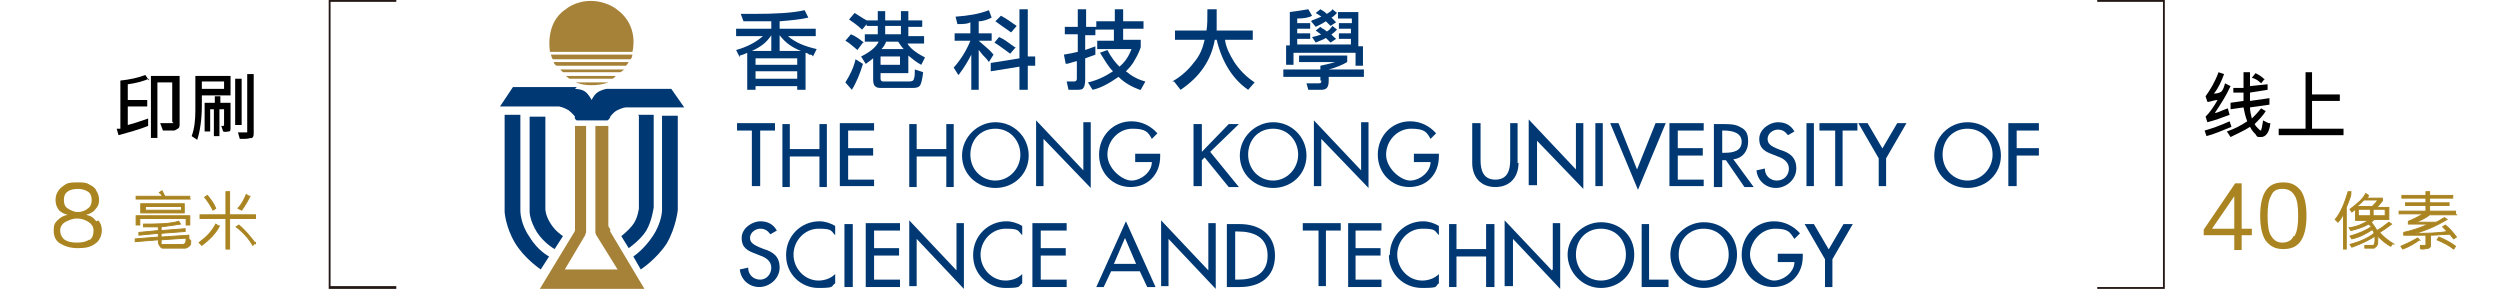 <svg width="270" height="32" viewBox="0 0 270 32" fill="none" xmlns="http://www.w3.org/2000/svg">
<path d="M68.1 6.4C68.3 6.2 68.3 5.9 68.3 5.9H59.5C59.5 5.9 59.6 6.3 59.7 6.4H68.1Z" fill="#A68238"/>
<path d="M67.6 7.1C67.8 6.9 67.9 6.7 67.9 6.7H59.8C59.8 6.7 59.8 6.9 60.1 7.1H67.6Z" fill="#A68238"/>
<path d="M67 7.8C67.2 7.7 67.4 7.5 67.4 7.5H60.5C60.5 7.5 60.7 7.7 60.8 7.8H67Z" fill="#A68238"/>
<path d="M66.1 8.5C66.3 8.5 66.5 8.2 66.5 8.2H61.1C61.1 8.2 61.1 8.2 61.5 8.5H66.1Z" fill="#A68238"/>
<path d="M62.2 8.9C62.2 8.9 62.8 9.2 63.9 9.2C65 9.2 65.7 8.9 65.7 8.9H62.2Z" fill="#A68238"/>
<path d="M62.1 9.6C62.1 9.6 62.8 9.6 63.2 9.9C63.6 10.2 63.9 10.8 63.9 10.8C63.9 10.8 64.1 10.3 64.5 10C64.9 9.7 65.5 9.6 65.5 9.6H72.5L73.9 11.6H67.6C67.6 11.6 67.2 11.6 66.5 12C66.2 12.2 65.9 12.6 65.9 12.6C65.9 12.6 65.9 12.8 65.8 12.8C65.8 12.8 65.7 13 65.6 13H62.3C62.3 13 62.2 13 62.1 12.8C62 12.6 62.1 12.8 62.1 12.6C62.1 12.6 61.9 12.3 61.4 11.9C60.9 11.6 60.4 11.5 60.4 11.5H54L55.4 9.4H62.3L62.1 9.6Z" fill="#003873"/>
<path d="M57.2 12.5V22.9C57.2 22.9 57.2 23.8 58 25.1C58.8 26.3 59.9 26.9 59.9 26.9L60.8 25.5C60.8 25.5 60 25 59.5 24.2C58.9 23.3 58.9 22.6 58.9 22.6V12.6H57.2V12.5Z" fill="#003873"/>
<path d="M69 12.5V22.5C69 22.5 68.9 23.5 68.4 24.2C67.9 24.9 67.1 25.5 67.1 25.5L67.9 26.8C67.9 26.8 69.2 25.9 69.8 24.9C70.4 23.9 70.6 22.4 70.6 22.4V12.4H68.9L69 12.5Z" fill="#003873"/>
<path d="M54.5 12.5V22.9C54.5 22.9 54.6 24.5 55.6 26.2C56.6 27.9 58.4 29.1 58.4 29.1L59.3 27.7C59.3 27.7 58.1 27.1 57.2 25.6C56.2 24.2 56.2 22.8 56.2 22.8V12.4H54.5V12.5Z" fill="#003873"/>
<path d="M62.1 13.6V24.6C62.1 24.6 62.1 24.6 62.1 24.8C62.1 25 62 25.1 62 25.1L58.3 31.2H69.6L65.9 25V24.7C65.8 24.7 65.7 24.4 65.7 24.4V13.6H64.3V24.8C64.3 24.8 64.3 25 64.3 25.1C64.3 25.2 64.4 25.4 64.4 25.4L66.7 29.1H61L63.2 25.4C63.2 25.4 63.2 25.3 63.3 25.1C63.3 24.9 63.3 24.8 63.3 24.8V13.6H62H62.1Z" fill="#A68238"/>
<path d="M71.5 12.5V22.7C71.5 22.7 71.5 24 70.5 25.5C69.5 27 68.4 27.7 68.4 27.7L69.2 29.1C69.2 29.1 70.9 28 72 26.3C73 24.6 73.2 22.7 73.2 22.7V12.5H71.5Z" fill="#003873"/>
<path d="M59.4 5.6C59.4 5.6 58.8 2.5 61.1 1C61.1 1 62.1 0.1 63.8 0.1C65.5 0.1 66.6 1 66.6 1C69.1 2.8 68.3 5.6 68.3 5.6H59.4Z" fill="#A68238"/>
<path d="M79.9 6C80.3 5.9 80.5 5.8 80.7 5.7V9.7H81.6V9.3H86.1V9.7H87V5.7C87.1 5.7 87.3 5.8 87.4 5.9C87.6 5.9 87.7 5.9 87.8 6.1L88.2 5.3C86.9 5 85.9 4.6 85.1 3.9H88.1V3.1H84.2V2.3C85.4 2.2 86.5 2.1 87.3 1.9L86.9 1.1C85.6 1.4 83.8 1.5 81.3 1.5C78.8 1.5 80.4 1.5 80 1.5L80.3 2.3C80.9 2.3 81.9 2.3 83.3 2.3V3.1H79.5V3.9H82.4C81.6 4.6 80.6 5.1 79.5 5.4L79.9 6.2V6ZM86.1 8.5H81.6V7.7H86.1V8.5ZM84.2 3.8C84.8 4.6 85.5 5.1 86.5 5.5H84.2V3.8ZM86.1 6.3V7H81.6V6.3H86.1ZM83.3 3.8V5.5H81.2C82.1 5.1 82.8 4.6 83.3 3.8Z" fill="#003873"/>
<path d="M93.3 4.6C92.8 4.2 92.4 3.9 91.9 3.7L91.3 4.4C91.7 4.6 92.1 5 92.6 5.4L93.2 4.6H93.3Z" fill="#003873"/>
<path d="M93.6 2.3V2.8H94.8V3.7H93.4V4.5H94.9C94.6 5.1 94 5.6 93 6.1L93.5 6.9C93.9 6.6 94.2 6.4 94.3 6.3V8.4C94.3 8.8 94.3 9.1 94.5 9.3C94.7 9.5 94.9 9.5 95.3 9.5H98.3C98.8 9.5 99.1 9.5 99.3 9.3C99.5 9.1 99.6 8.6 99.7 7.8L98.8 7.5C98.8 8 98.8 8.3 98.7 8.5C98.7 8.7 98.5 8.8 98.2 8.8H95.4C95.2 8.8 95.1 8.7 95.1 8.5V7.9H98.1V6C98.5 6.3 98.9 6.7 99.5 7L99.9 6.2C98.9 5.7 98.3 5.2 98 4.7H99.8V3.9H98.1V2.9H99.6V2.2H98.1V1.2H97.3V2.2H95.6V1.2H94.8V2.2H93.6C93.2 2 92.8 1.7 92.3 1.4L91.7 2.1C92.1 2.4 92.6 2.7 93.1 3.2L93.7 2.5L93.6 2.3ZM95.6 2.8H97.3V3.7H95.6V2.8ZM95.8 4.5H97C97.2 4.8 97.4 5.1 97.6 5.3H95.2C95.4 5.1 95.6 4.8 95.7 4.5H95.8ZM95.1 6.1H97.2V7H95.1V6.1Z" fill="#003873"/>
<path d="M93.2 6.9L92.4 6.4C92.2 7.3 91.8 8.1 91.3 8.9L92 9.7C92.5 8.9 92.9 7.9 93.2 6.9Z" fill="#003873"/>
<path d="M107 7.7L110.1 7.2V9.7H111V7.1H111.8V6.1H111C111 6.2 111 1 111 1H110.1V6.3L107 6.8V7.7Z" fill="#003873"/>
<path d="M109.8 2.8C109.1 2.3 108.5 1.9 108.1 1.7L107.5 2.3C107.9 2.6 108.5 3 109.2 3.5L109.8 2.8Z" fill="#003873"/>
<path d="M103.6 8C104.2 7.2 104.6 6.5 104.9 5.9V9.7H105.7V5.4C105.9 5.6 106 5.8 106.2 6C106.4 6.2 106.6 6.4 106.8 6.7L107.3 5.9C107 5.5 106.4 5 105.7 4.4H107.1V3.6H105.7V2.3C106.2 2.3 106.7 2.1 107.1 1.9L106.8 1.1C105.8 1.5 104.6 1.7 103.2 1.8L103.4 2.6C104 2.6 104.5 2.6 104.8 2.4V3.6H103.1V4.4H104.8C104.4 5.4 103.8 6.4 103 7.3L103.5 8.1L103.6 8Z" fill="#003873"/>
<path d="M109.6 5.1C108.9 4.6 108.4 4.2 107.9 4L107.4 4.6C107.9 4.9 108.4 5.3 109.1 5.8L109.7 5.1H109.6Z" fill="#003873"/>
<path d="M123.2 9.7L123.7 8.8C122.9 8.6 122.2 8.2 121.6 7.7C121.9 7.4 122.3 7 122.6 6.4C122.9 5.9 123.1 5.4 123.2 5.1V4.3H121.3V3.1H123.5V2.3H121.3V1H120.4V2.3H118.4V2.9H117.3V1H116.4V2.9H115V3.7H116.4V5.6C116 5.7 115.5 5.8 114.9 5.9L115.1 6.9C115.4 6.9 115.8 6.7 116.3 6.6V8.5C116.3 8.7 116.2 8.8 116 8.8H115.2L115.4 9.7H116.1C116.6 9.7 116.9 9.7 117 9.5C117.1 9.4 117.2 9.1 117.2 8.6V6.3C117.7 6.1 118.1 6 118.3 5.9V5C118.1 5.1 117.7 5.2 117.2 5.4V3.8H118.3V3.2H120.3V4.4H118.5V5.3H122.2C121.9 6.1 121.5 6.7 120.9 7.2C120.5 6.8 120 6.2 119.6 5.4L118.8 5.7C119.3 6.5 119.7 7.2 120.2 7.7C119.3 8.3 118.4 8.7 117.5 8.9L118 9.7C118.9 9.5 119.8 9 120.8 8.3C121.5 9 122.3 9.4 123.1 9.7H123.2Z" fill="#003873"/>
<path d="M126.8 8.8L127.5 9.7C129.6 8.3 130.8 6.5 131.2 4.3H131.4C132 6.8 133.2 8.6 134.8 9.7L135.5 8.9C134.6 8.3 133.9 7.6 133.3 6.7C132.8 5.9 132.4 5.1 132.3 4.3H135.3V3.3H131.4C131.4 2.8 131.4 2 131.4 1H130.4C130.4 2 130.4 2.8 130.3 3.3H126.9V4.3H130.1C129.9 5.2 129.6 6 128.9 6.8C128.3 7.6 127.5 8.3 126.6 8.8H126.8Z" fill="#003873"/>
<path d="M141.6 2.3L142.1 2.9C142.5 2.7 142.9 2.5 143.2 2.3C143.2 2.3 143.4 2.5 143.7 2.8L144.3 2.4C144.1 2.2 143.9 2 143.8 1.9C144 1.8 144.2 1.6 144.4 1.4L143.9 1C143.8 1.2 143.6 1.3 143.3 1.5C143.1 1.3 142.8 1.1 142.6 1L142.1 1.4C142.4 1.6 142.6 1.7 142.7 1.8C142.5 1.9 142.2 2 141.7 2.2L141.6 2.3Z" fill="#003873"/>
<path d="M143.9 2.8C143.7 3.1 143.5 3.3 143.3 3.4C143.2 3.3 143 3.2 142.9 3.1C142.8 3.1 142.7 3 142.6 2.9L142.1 3.3C142.4 3.5 142.6 3.7 142.7 3.7C142.5 3.8 142.2 3.9 141.7 4L142.1 4.6C142.5 4.4 142.9 4.3 143.2 4.1C143.2 4.1 143.4 4.3 143.7 4.6L144.3 4.2C144.1 4 143.9 3.9 143.8 3.7C144 3.6 144.2 3.4 144.4 3.2L143.9 2.8Z" fill="#003873"/>
<path d="M139.7 5.7H146.4V7.1H147.2V5H146.7V1.3H144.5V2H146V2.5H144.6V3.1H145.9V3.6H144.6V4.2H145.9V4.8H140.1V4.2H141.5V3.6H140.1V3.1H141.5V2.5H140.1V2C140.8 2 141.4 1.9 141.7 1.7L141.3 1C140.7 1.1 140.1 1.2 139.3 1.3V4.9C139.4 4.9 138.9 4.9 138.9 4.9V7H139.7V5.6V5.7Z" fill="#003873"/>
<path d="M142.7 8.7C142.7 8.9 142.7 9 142.4 9H141.1L141.3 9.7H142.7C143.3 9.7 143.5 9.4 143.5 8.7V8.3H147.3V7.5H143.5C144.3 7.3 145 7 145.5 6.7V6H140.3V6.7H144.2C143.6 6.9 143 7 142.6 7.1V7.5H138.6V8.3H142.6V8.7H142.7Z" fill="#003873"/>
<path d="M81.3 20.1H82.1V14.1H83.7V13.3H79.6V14.1H81.2V20.1H81.3Z" fill="#003873"/>
<path d="M85.3 16.9H88.5V20.2H89.3V13.4H88.5V16.1H85.3V13.4H84.5V20.2H85.3V16.9Z" fill="#003873"/>
<path d="M94.4 19.4H91.6V16.8H94.3V16H91.6V14.1H94.4V13.3H90.7V20.1H94.4V19.3V19.4Z" fill="#003873"/>
<path d="M99 16.9H102.2V20.2H103V13.4H102.2V16.1H99V13.4H98.2V20.2H99V16.9Z" fill="#003873"/>
<path d="M107.5 13.2C105.6 13.2 103.9 14.8 103.9 16.8C103.9 18.8 105.5 20.3 107.5 20.3C109.5 20.3 111.1 18.8 111.1 16.8C111.1 14.8 109.5 13.2 107.5 13.2ZM107.5 19.5C106 19.5 104.8 18.3 104.8 16.7C104.8 15.1 105.9 13.9 107.5 13.9C109.1 13.9 110.2 15.2 110.2 16.7C110.2 18.2 109 19.5 107.5 19.5Z" fill="#003873"/>
<path d="M117 18.4L111.9 13V20.1H112.7V15L117.8 20.3V13.2H117V18.2V18.4Z" fill="#003873"/>
<path d="M122.6 17.5H124.4C124.4 18.6 123.2 19.5 122.2 19.5C121.2 19.5 119.6 18.2 119.6 16.7C119.6 15.2 120.8 13.9 122.3 13.9C123.8 13.9 124 14.3 124.4 15L125 14.4C124.3 13.6 123.3 13.1 122.2 13.1C120.2 13.1 118.7 14.7 118.7 16.7C118.7 18.7 120.2 20.2 122.1 20.2C124 20.2 125.3 18.8 125.3 16.9V16.6H122.6V17.4V17.5Z" fill="#003873"/>
<path d="M128.9 13.3V20.1H129.8V17.3L130.1 17L132.7 20.2H133.8L130.7 16.4L133.8 13.4H132.7L129.8 16.4V13.4H128.9V13.3Z" fill="#003873"/>
<path d="M137.5 13.2C135.6 13.2 133.9 14.8 133.9 16.8C133.9 18.8 135.5 20.3 137.5 20.3C139.5 20.3 141.1 18.8 141.1 16.8C141.1 14.8 139.5 13.2 137.5 13.2ZM137.5 19.5C136 19.5 134.8 18.3 134.8 16.7C134.8 15.1 135.9 13.9 137.5 13.9C139.1 13.9 140.2 15.2 140.2 16.7C140.2 18.2 139 19.5 137.5 19.5Z" fill="#003873"/>
<path d="M147 18.4L141.9 13V20.1H142.7V15L147.8 20.3V13.2H147V18.2V18.4Z" fill="#003873"/>
<path d="M152.7 17.5H154.5C154.5 18.6 153.3 19.5 152.3 19.5C151.3 19.5 149.7 18.2 149.7 16.7C149.7 15.2 150.9 13.9 152.4 13.9C153.9 13.9 154.1 14.3 154.5 15L155.1 14.4C154.4 13.6 153.4 13.1 152.3 13.1C150.3 13.1 148.8 14.7 148.8 16.7C148.8 18.7 150.3 20.2 152.2 20.2C154.1 20.2 155.4 18.8 155.4 16.9V16.6H152.7V17.4V17.5Z" fill="#003873"/>
<path d="M163.9 17.6V13.3H163.1V17.3C163.1 18.4 162.8 19.4 161.5 19.4C160.2 19.4 159.9 18.4 159.9 17.3V13.3H159V17.6C159 19.1 159.9 20.2 161.5 20.2C163.1 20.2 164 19.1 164 17.6H163.9Z" fill="#003873"/>
<path d="M165.9 15.1L171 20.4V13.3H170.2V18.3L165.1 12.9V20H166V14.9L165.9 15.1Z" fill="#003873"/>
<path d="M173.1 13.3H172.3V20.1H173.1V13.3Z" fill="#003873"/>
<path d="M178.8 13.3L176.8 18.3L174.8 13.3H173.9L176.9 20.5L179.9 13.3H179H178.8Z" fill="#003873"/>
<path d="M184 19.4H181.2V16.8H183.9V16H181.2V14.1H184V13.3H180.3V20.1H184V19.3V19.4Z" fill="#003873"/>
<path d="M186 17.3H186.4L188.4 20.2H189.4L187.2 17.2C188.2 17.1 188.8 16.3 188.8 15.3C188.8 14.3 188.5 14 187.9 13.7C187.4 13.4 186.7 13.4 186.1 13.4H185.1V20.2H186V17.3ZM186 14.1H186.2C187 14.1 188.1 14.3 188.1 15.3C188.1 16.3 187.2 16.5 186.3 16.5H186V14V14.1Z" fill="#003873"/>
<path d="M191.9 19.5C191.2 19.5 190.6 19 190.6 18.2L189.7 18.4C189.8 19.5 190.7 20.3 191.8 20.3C192.9 20.3 194 19.4 194 18.2C194 17 193.3 16.5 192.3 16.2L191.8 16C191.4 15.8 190.9 15.6 190.9 15C190.9 14.4 191.5 14 192 14C192.5 14 192.8 14.2 193.1 14.6L193.8 14.2C193.4 13.5 192.8 13.2 192 13.2C191.2 13.2 190 13.9 190 15C190 16.1 190.7 16.4 191.5 16.7L192 16.9C192.6 17.1 193.2 17.5 193.2 18.2C193.2 18.9 192.7 19.5 191.9 19.5Z" fill="#003873"/>
<path d="M195.9 13.3H195.1V20.1H195.9V13.3Z" fill="#003873"/>
<path d="M196.6 14.1H198.2V20.1H199V14.1H200.6V13.3H196.5V14.1H196.6Z" fill="#003873"/>
<path d="M203.4 16.2L201.7 13.3H200.7L202.9 17.1V20.1H203.7V17.1L205.9 13.3H204.9L203.2 16.2H203.4Z" fill="#003873"/>
<path d="M212.5 13.2C210.5 13.2 208.9 14.8 208.9 16.8C208.9 18.8 210.5 20.3 212.5 20.3C214.5 20.3 216.1 18.8 216.1 16.8C216.1 14.8 214.5 13.2 212.5 13.2ZM212.5 19.5C211 19.5 209.8 18.3 209.8 16.7C209.8 15.1 210.9 13.9 212.5 13.9C214.1 13.9 215.2 15.2 215.2 16.7C215.2 18.2 214 19.5 212.5 19.5Z" fill="#003873"/>
<path d="M220.2 14.1V13.3H216.9V20.1H217.8V16.8H220.2V16H217.8V14.1H220.2Z" fill="#003873"/>
<path d="M82.5 26.9L82 26.7C81.6 26.5 81 26.3 81 25.7C81 25.1 81.6 24.7 82.1 24.7C82.6 24.7 82.9 24.9 83.2 25.3L83.9 24.9C83.5 24.2 82.9 23.9 82.1 23.9C81.3 23.9 80.1 24.6 80.1 25.7C80.1 26.8 80.8 27.1 81.6 27.4L82.1 27.6C82.7 27.8 83.3 28.2 83.3 28.9C83.3 29.6 82.8 30.2 82.1 30.2C81.4 30.2 80.8 29.7 80.8 28.9L79.9 29.1C80 30.2 80.9 31 82 31C83.1 31 84.2 30.1 84.2 28.9C84.2 27.7 83.5 27.2 82.5 26.9Z" fill="#003873"/>
<path d="M84.9 27.6C84.9 29.6 86.5 31.1 88.4 31.1C90.3 31.1 89.7 30.9 90.2 30.6V29.6C89.7 30.1 89 30.3 88.4 30.3C86.9 30.3 85.7 29 85.7 27.5C85.7 26 86.9 24.7 88.4 24.7C89.9 24.7 89.7 24.9 90.2 25.4V24.4C89.7 24.1 89.1 23.9 88.5 23.9C86.5 23.9 84.9 25.5 84.9 27.5V27.6Z" fill="#003873"/>
<path d="M92.1 24.2H91.2V31H92.1V24.2Z" fill="#003873"/>
<path d="M93.5 31H97.2V30.2H94.4V27.6H97.1V26.8H94.4V24.9H97.2V24.1H93.5V30.9V31Z" fill="#003873"/>
<path d="M103.3 29.2L98.2 23.8V30.9H99V25.8L104.1 31.2V24.1H103.3V29.1V29.2Z" fill="#003873"/>
<path d="M105.1 27.6C105.1 29.6 106.7 31.1 108.6 31.1C110.5 31.1 109.9 30.9 110.4 30.6V29.6C109.9 30.1 109.2 30.3 108.6 30.3C107.1 30.3 105.9 29 105.9 27.5C105.9 26 107.1 24.7 108.6 24.7C110.1 24.7 109.9 24.9 110.4 25.4V24.4C109.9 24.1 109.3 23.9 108.7 23.9C106.7 23.9 105.1 25.5 105.1 27.5V27.6Z" fill="#003873"/>
<path d="M111.5 31H115.2V30.2H112.4V27.6H115.1V26.8H112.4V24.9H115.2V24.1H111.5V30.9V31Z" fill="#003873"/>
<path d="M118.3 31H119.2L120 29.3H123.1L123.9 31H124.8L121.6 23.9L118.4 31H118.3ZM120.3 28.5L121.5 25.7L122.7 28.5H120.3Z" fill="#003873"/>
<path d="M130.5 29.2L125.4 23.8V30.9H126.2V25.8L131.3 31.2V24.1H130.5V29.1V29.2Z" fill="#003873"/>
<path d="M133.9 24.2H132.5V31H133.9C136.1 31 137.7 29.9 137.7 27.6C137.7 25.3 136 24.2 133.9 24.2ZM133.7 30.2H133.4V25H133.7C135.4 25 136.9 25.6 136.9 27.6C136.9 29.6 135.4 30.2 133.7 30.2Z" fill="#003873"/>
<path d="M140.8 24.9H142.4V30.9H143.2V24.9H144.8V24.1H140.7V24.9H140.8Z" fill="#003873"/>
<path d="M145.6 31H149.2V30.2H146.4V27.6H149.1V26.8H146.4V24.9H149.2V24.1H145.6V30.9V31Z" fill="#003873"/>
<path d="M150 27.6C150 29.6 151.6 31.1 153.6 31.1C155.6 31.1 154.9 30.9 155.4 30.6V29.6C154.9 30.1 154.2 30.3 153.6 30.3C152.1 30.3 150.9 29 150.9 27.5C150.9 26 152.1 24.7 153.6 24.7C155.1 24.7 154.9 24.9 155.4 25.4V24.4C154.9 24.1 154.3 23.9 153.7 23.9C151.7 23.9 150.1 25.5 150.1 27.5L150 27.6Z" fill="#003873"/>
<path d="M160.5 26.9H157.3V24.2H156.5V31H157.3V27.7H160.5V31H161.4V24.2H160.5V26.9Z" fill="#003873"/>
<path d="M167.6 29.2L162.5 23.8V30.9H163.4V25.8L168.5 31.2V24.1H167.7V29.1L167.6 29.2Z" fill="#003873"/>
<path d="M172.9 24C171 24 169.3 25.6 169.3 27.5C169.3 29.4 170.9 31.1 172.9 31.1C174.9 31.1 176.5 29.6 176.5 27.5C176.5 25.4 174.9 24 172.9 24ZM172.9 30.3C171.4 30.3 170.2 29.1 170.2 27.5C170.2 25.9 171.3 24.7 172.9 24.7C174.5 24.7 175.6 25.9 175.6 27.5C175.6 29.1 174.4 30.3 172.9 30.3Z" fill="#003873"/>
<path d="M178.2 24.2H177.3V31H180.2V30.2H178.1V24.2H178.2Z" fill="#003873"/>
<path d="M184 24C182.1 24 180.4 25.6 180.4 27.5C180.4 29.4 182 31.1 184 31.1C186 31.1 187.6 29.6 187.6 27.5C187.6 25.4 186 24 184 24ZM184 30.3C182.5 30.3 181.3 29.1 181.3 27.5C181.3 25.9 182.4 24.7 184 24.7C185.6 24.7 186.7 25.9 186.7 27.5C186.7 29.1 185.5 30.3 184 30.3Z" fill="#003873"/>
<path d="M192 28.3H193.8C193.8 29.4 192.6 30.3 191.6 30.3C190.6 30.3 189 28.9 189 27.5C189 26.1 190.2 24.7 191.7 24.7C193.2 24.7 193.3 25.1 193.8 25.8L194.4 25.2C193.7 24.4 192.7 23.9 191.6 23.9C189.6 23.9 188.1 25.5 188.1 27.5C188.1 29.5 189.6 31 191.5 31C193.4 31 194.7 29.6 194.7 27.7V27.4H192V28.2V28.3Z" fill="#003873"/>
<path d="M197.6 27.1L195.9 24.2H194.9L197.1 28V31H197.9V28L200.1 24.2H199.1L197.4 27.1H197.6Z" fill="#003873"/>
<path d="M42.8 31.2H35.5V0H42.8V0.2H35.7V30.9H42.8V31.1V31.2Z" fill="#231815"/>
<path d="M233.8 31.2H226.5V31H233.6V0.2H226.5V0H233.8V31.2Z" fill="#231815"/>
<path d="M10.6 23.8C10.9 24.1 11 24.5 11 24.9C11 25.3 10.8 26 10.3 26.3C9.8 26.7 9.2 26.8 8.4 26.8C7.6 26.8 7 26.6 6.5 26.3C6 26 5.8 25.5 5.8 24.9C5.8 24.3 5.9 24.1 6.2 23.8C6.5 23.5 6.8 23.3 7.3 23.2C6.9 23.1 6.5 22.9 6.3 22.6C6.1 22.3 6 22 6 21.6C6 21.2 6.1 20.9 6.3 20.6C6.5 20.3 6.8 20.1 7.1 19.9C7.4 19.7 7.9 19.7 8.4 19.7C8.9 19.7 9.3 19.7 9.6 19.9C10 20.1 10.3 20.3 10.4 20.6C10.6 20.9 10.7 21.2 10.7 21.6C10.7 22 10.6 22.3 10.3 22.6C10.1 22.9 9.7 23.1 9.3 23.2C9.8 23.3 10.1 23.5 10.4 23.9L10.6 23.8ZM9.7 25.9C10 25.7 10.1 25.3 10.1 24.9C10.1 24.5 9.9 24.2 9.6 24C9.3 23.8 8.9 23.6 8.3 23.6C7.8 23.6 7.4 23.8 7 24C6.7 24.2 6.5 24.5 6.5 24.9C6.5 25.3 6.7 25.7 7 25.9C7.3 26.1 7.7 26.2 8.3 26.2C8.9 26.2 9.3 26.1 9.6 25.9H9.7ZM7.3 22.5C7.6 22.7 8 22.9 8.4 22.9C8.9 22.9 9.3 22.7 9.5 22.5C9.8 22.3 9.9 22 9.9 21.6C9.9 21.2 9.8 20.9 9.5 20.7C9.2 20.5 8.8 20.4 8.4 20.4C8 20.4 7.5 20.5 7.3 20.7C7 20.9 6.9 21.2 6.9 21.6C6.9 22 7 22.3 7.3 22.5Z" fill="#AA8420"/>
<path d="M243.2 25.4H242.1V27H241.3V25.4H238V24.8L241.4 19.8H242.1V24.7H243.2V25.4ZM241.3 24.7V21.2L238.9 24.7H241.3Z" fill="#AA8420"/>
<path d="M244.7 26C244.3 25.4 244.1 24.5 244.1 23.3C244.1 22.1 244.3 21.2 244.7 20.6C245.1 20 245.7 19.7 246.6 19.7C247.5 19.7 248 20 248.5 20.6C248.9 21.2 249.1 22.1 249.1 23.3C249.1 24.5 248.9 25.4 248.5 26C248.1 26.6 247.5 26.9 246.6 26.9C245.7 26.9 245.2 26.6 244.7 26ZM247.8 25.5C248.1 25 248.2 24.3 248.2 23.3C248.2 22.3 248.1 21.5 247.8 21.1C247.5 20.6 247.1 20.4 246.5 20.4C245.9 20.4 245.5 20.6 245.3 21.1C245 21.6 244.9 22.3 244.9 23.3C244.9 24.3 245 25.1 245.3 25.5C245.6 26 246 26.2 246.5 26.2C247 26.2 247.5 26 247.7 25.5H247.8Z" fill="#AA8420"/>
<path d="M16.1 8.5C15.4 8.8 14.6 9 13.8 9.1V10.8H15.9V11.5H13.8V13.5C14.6 13.3 15.4 13 16 12.8V13.6C15 14 13.9 14.3 12.8 14.6L12.6 13.9C12.8 13.9 12.9 13.9 13 13.9V8.7C14 8.6 14.9 8.4 15.7 8.1L16.1 8.7V8.5ZM19.4 13.4C19.4 13.6 19.4 13.8 19.2 13.9C19 14 18.9 14.1 18.8 14.1C18.6 14.1 18.4 14.1 18.1 14.1C17.8 14.1 17.7 14.1 17.6 14.1L17.3 13.3C17.5 13.3 17.8 13.3 18.4 13.3C19 13.3 18.6 13.3 18.6 13.1V8.9H17V14.9H16.3V8.2H19.4V13.3V13.4Z" fill="black"/>
<path d="M24.899 10.3H21.799V11.4C21.799 12.9 21.599 14.2 21.299 15.1L20.699 14.7C20.999 13.9 21.099 13 21.099 11.9V8.2H24.899V10.3ZM24.199 9.6V8.8H21.799V9.6H24.199ZM24.899 13.8C24.899 14 24.899 14.2 24.699 14.2C24.499 14.2 24.399 14.3 24.099 14.2L23.899 13.6C23.899 13.6 23.899 13.6 23.999 13.6C24.199 13.6 24.199 13.6 24.199 13.4V11.8H23.699V14.7H23.099V11.8H22.699V14.2H22.099V11.1H23.199V10.4H23.799V11.1H24.899V13.6V13.8ZM26.099 13.5H25.399V8.5H26.099V13.5ZM27.399 14.3C27.399 14.6 27.399 14.8 27.199 14.9C26.999 14.9 26.799 15 26.399 15C25.999 15 25.999 15 25.899 15L25.699 14.3C25.899 14.3 26.099 14.3 26.299 14.3C26.499 14.3 26.599 14.3 26.699 14.3C26.699 14.3 26.699 14.3 26.699 14.1V8H27.399V14.3Z" fill="black"/>
<path d="M20.6 21.5H14.7V21.2H17.5C17.5 21 17.3 20.9 17.2 20.8L17.5 20.6C17.6 20.8 17.7 21 17.8 21.2H20.5V21.5H20.6ZM20.6 26C20.6 26.3 20.6 26.5 20.4 26.6C20.3 26.7 20.1 26.8 20 26.8H17.7C17.5 26.8 17.4 26.8 17.3 26.6C17.2 26.5 17.1 26.3 17.1 26.1V25.9L14.6 26.1V25.8L17.1 25.6V25.2L15 25.4V25.1L17.1 24.9V24.5C16.6 24.5 16.1 24.5 15.5 24.5V24.2C16.9 24.2 18.3 24.2 19.3 23.9L19.5 24.2C18.9 24.3 18.2 24.4 17.4 24.5V24.9L20 24.7V25L17.4 25.2V25.6L20.4 25.4V25.7L17.4 25.9V26.2C17.4 26.2 17.4 26.3 17.4 26.4C17.4 26.4 17.5 26.4 17.6 26.4H19.7C20 26.4 20.1 26.2 20.1 25.8H20.4L20.6 26ZM20.5 24.3H20.1V23.6H15.1V24.3H14.7V23.3H20.5V24.3ZM19.9 23H15.2V22H19.9V23ZM19.6 22.7V22.3H15.7V22.7H19.6Z" fill="#AA8420" stroke="#AA8420" stroke-width="0.1" stroke-miterlimit="10"/>
<path d="M23.7 24.4C23.3 25.2 22.6 25.9 21.8 26.5L21.5 26.2C22.3 25.6 22.9 25 23.3 24.2L23.6 24.4H23.7ZM27.6 23.6H24.8V26.9H24.4V23.6H21.6V23.2H24.4V20.7H24.8V23.2H27.6V23.6ZM23.3 22.5L23 22.7C22.8 22.3 22.5 21.8 22.1 21.3L22.4 21.1C22.8 21.6 23.1 22 23.3 22.5ZM27.6 26.2L27.3 26.5C26.9 25.8 26.3 25.1 25.5 24.5L25.8 24.3C26.4 24.8 27 25.5 27.6 26.3V26.2ZM27 21.2C26.7 21.8 26.4 22.3 26.1 22.7L25.7 22.5C26 22.2 26.3 21.7 26.6 21L26.9 21.2H27Z" fill="#AA8420" stroke="#AA8420" stroke-width="0.1" stroke-miterlimit="10"/>
<path d="M241 13.7C240 14.1 239.1 14.5 238.3 14.7L238.1 14.1C238.8 13.9 239.7 13.6 240.8 13.1L241 13.7ZM240.9 9.3C240.4 10.4 239.8 11.3 239.2 12.2C239.5 12.2 240 11.9 240.6 11.7L240.8 12.4C240 12.7 239.2 13 238.4 13.2L238.2 12.6C238.7 12.1 239.1 11.5 239.5 10.8C239.1 10.8 238.8 11 238.4 11L238.2 10.4C238.7 9.7 239.2 8.9 239.6 7.8L240.2 8C239.9 8.8 239.6 9.5 239.1 10.1C239.3 10.1 239.6 10.1 239.9 9.9C240.1 9.7 240.2 9.4 240.3 9L240.9 9.3ZM245.2 13.3C245.1 14.3 244.7 14.8 244.2 14.8C243.7 14.8 243.8 14.8 243.6 14.5C243.4 14.3 243.2 14.1 243 13.7C242.4 14.1 241.7 14.4 240.9 14.8L240.5 14.2C241.4 13.9 242.1 13.5 242.7 13.1C242.5 12.6 242.4 12.1 242.3 11.6L240.9 11.8V11.1L242.3 10.9C242.3 10.5 242.3 10.2 242.3 10H241.2C241.2 10.1 241.2 9.5 241.2 9.5H242.3C242.3 9.4 242.3 7.8 242.3 7.8H243C243 8.1 243 8.6 243 9.3L244.9 9.1V9.7L243 10C243 10.3 243 10.6 243 10.9L245.1 10.6V11.3C245.2 11.3 243 11.6 243 11.6C243 12 243.1 12.4 243.2 12.8C243.5 12.5 243.8 12.2 244.2 11.7L244.7 12C244.4 12.5 243.9 13 243.5 13.4C243.6 13.6 243.8 13.8 243.9 13.9C244 14 244.1 14.1 244.2 14.1C244.2 14.1 244.2 14 244.3 13.7C244.3 13.5 244.4 13.3 244.4 13L245 13.3H245.2ZM244.6 8.5L244.2 9C243.9 8.7 243.6 8.5 243.2 8.4L243.6 7.9C244 8.1 244.3 8.3 244.6 8.6V8.5Z" fill="black"/>
<path d="M253.1 14.6H246.1V13.9H249V7.8H249.7V10.2H252.7V10.9H249.7V13.9H253.1V14.6Z" fill="black"/>
<path d="M253.899 20.9C253.899 21.2 253.699 21.6 253.599 21.9L253.399 22.4V26.9H253.099V23.1C252.899 23.5 252.699 23.8 252.499 24L252.199 23.7C252.799 23 253.199 22 253.599 20.7H253.899V20.9ZM258.399 26.3L258.199 26.6C257.799 26.4 257.299 26 256.799 25.5C256.799 25.7 256.799 25.8 256.799 25.9C256.799 26.2 256.799 26.4 256.699 26.5C256.699 26.6 256.499 26.7 256.399 26.8C256.299 26.8 255.999 26.8 255.699 26.8C255.399 26.8 255.499 26.8 255.399 26.8V26.5C255.899 26.5 256.199 26.5 256.299 26.5C256.399 26.5 256.499 26.3 256.499 26C256.499 25.7 256.499 25.7 256.499 25.5C255.899 25.9 255.099 26.3 253.999 26.7L253.799 26.4C254.899 26.1 255.799 25.7 256.399 25.2C256.399 25.2 256.399 25 256.199 24.8C255.599 25.2 254.899 25.6 253.999 25.8L253.799 25.5C254.799 25.2 255.499 24.9 256.099 24.5C256.099 24.4 255.899 24.3 255.799 24.2C255.299 24.5 254.699 24.7 253.899 24.9L253.699 24.6C254.499 24.5 255.199 24.2 255.799 23.8H254.399V22.6C254.299 22.7 254.099 22.8 253.999 22.9L253.799 22.6C254.599 22 255.199 21.5 255.499 20.9L255.799 21.1C255.799 21.2 255.699 21.3 255.599 21.4H257.299V21.7C257.099 21.9 256.899 22.2 256.699 22.4H257.999V23.7H256.399C256.299 23.8 256.199 23.9 256.099 24C256.299 24.3 256.499 24.5 256.699 24.9C257.099 24.7 257.499 24.4 257.999 24L258.299 24.2C257.899 24.5 257.499 24.8 256.999 25.1C257.499 25.7 258.099 26.1 258.599 26.4L258.399 26.3ZM256.799 21.6H255.299C254.999 21.9 254.799 22.1 254.499 22.3H256.199C256.499 22 256.699 21.8 256.799 21.6ZM255.999 23.3V22.6H254.699V23.3H255.999ZM257.599 23.3V22.6H256.299V23.3H257.599Z" fill="#AA8420" stroke="#AA8420" stroke-width="0.1" stroke-miterlimit="10"/>
<path d="M265.3 23.2H262.4C261.9 23.6 261.4 23.8 260.9 24H262C262.7 24 263.1 24 263.1 24C263.4 23.9 263.6 23.7 264 23.5L264.3 23.7C263.1 24.4 262 24.9 260.8 25.2C262 25.2 263.2 25.2 264.3 25C264.1 24.8 264 24.7 263.8 24.5L264.1 24.3C264.6 24.7 265 25.2 265.3 25.6L265 25.8C264.8 25.6 264.7 25.4 264.6 25.3C263.9 25.3 263.2 25.4 262.5 25.4V26.4C262.5 26.6 262.5 26.7 262.3 26.8C262.2 26.8 262 26.9 261.6 26.9C261.2 26.9 261.4 26.9 261.4 26.9V26.5C261.4 26.5 261.6 26.5 261.7 26.5C261.9 26.5 262 26.5 262 26.5C262 26.5 262 26.5 262 26.4V25.4C261.4 25.4 260.6 25.4 259.6 25.4V25.1C260.5 24.9 261.4 24.6 262.3 24.2C261.8 24.2 261.2 24.2 260.6 24.2C260 24.2 260.2 24.2 260.1 24.2V23.9C260.6 23.7 261.2 23.4 261.7 23.1H259.1V22.8H262V22.2H259.8V21.9H262V21.4H259.4V21.1H262V20.7H262.4V21.1H264.9V21.4H262.4V21.9H264.5V22.2H262.4V22.8H265.2V23.1L265.3 23.2ZM261.3 25.9C260.9 26.2 260.3 26.6 259.5 26.9L259.3 26.6C260 26.3 260.6 26 261.1 25.7L261.4 26L261.3 25.9ZM265.2 26.6L265 26.9C264.5 26.5 263.9 26.2 263.2 25.9L263.4 25.6C264.1 25.9 264.7 26.2 265.2 26.6Z" fill="#AA8420" stroke="#AA8420" stroke-width="0.1" stroke-miterlimit="10"/>
</svg>
